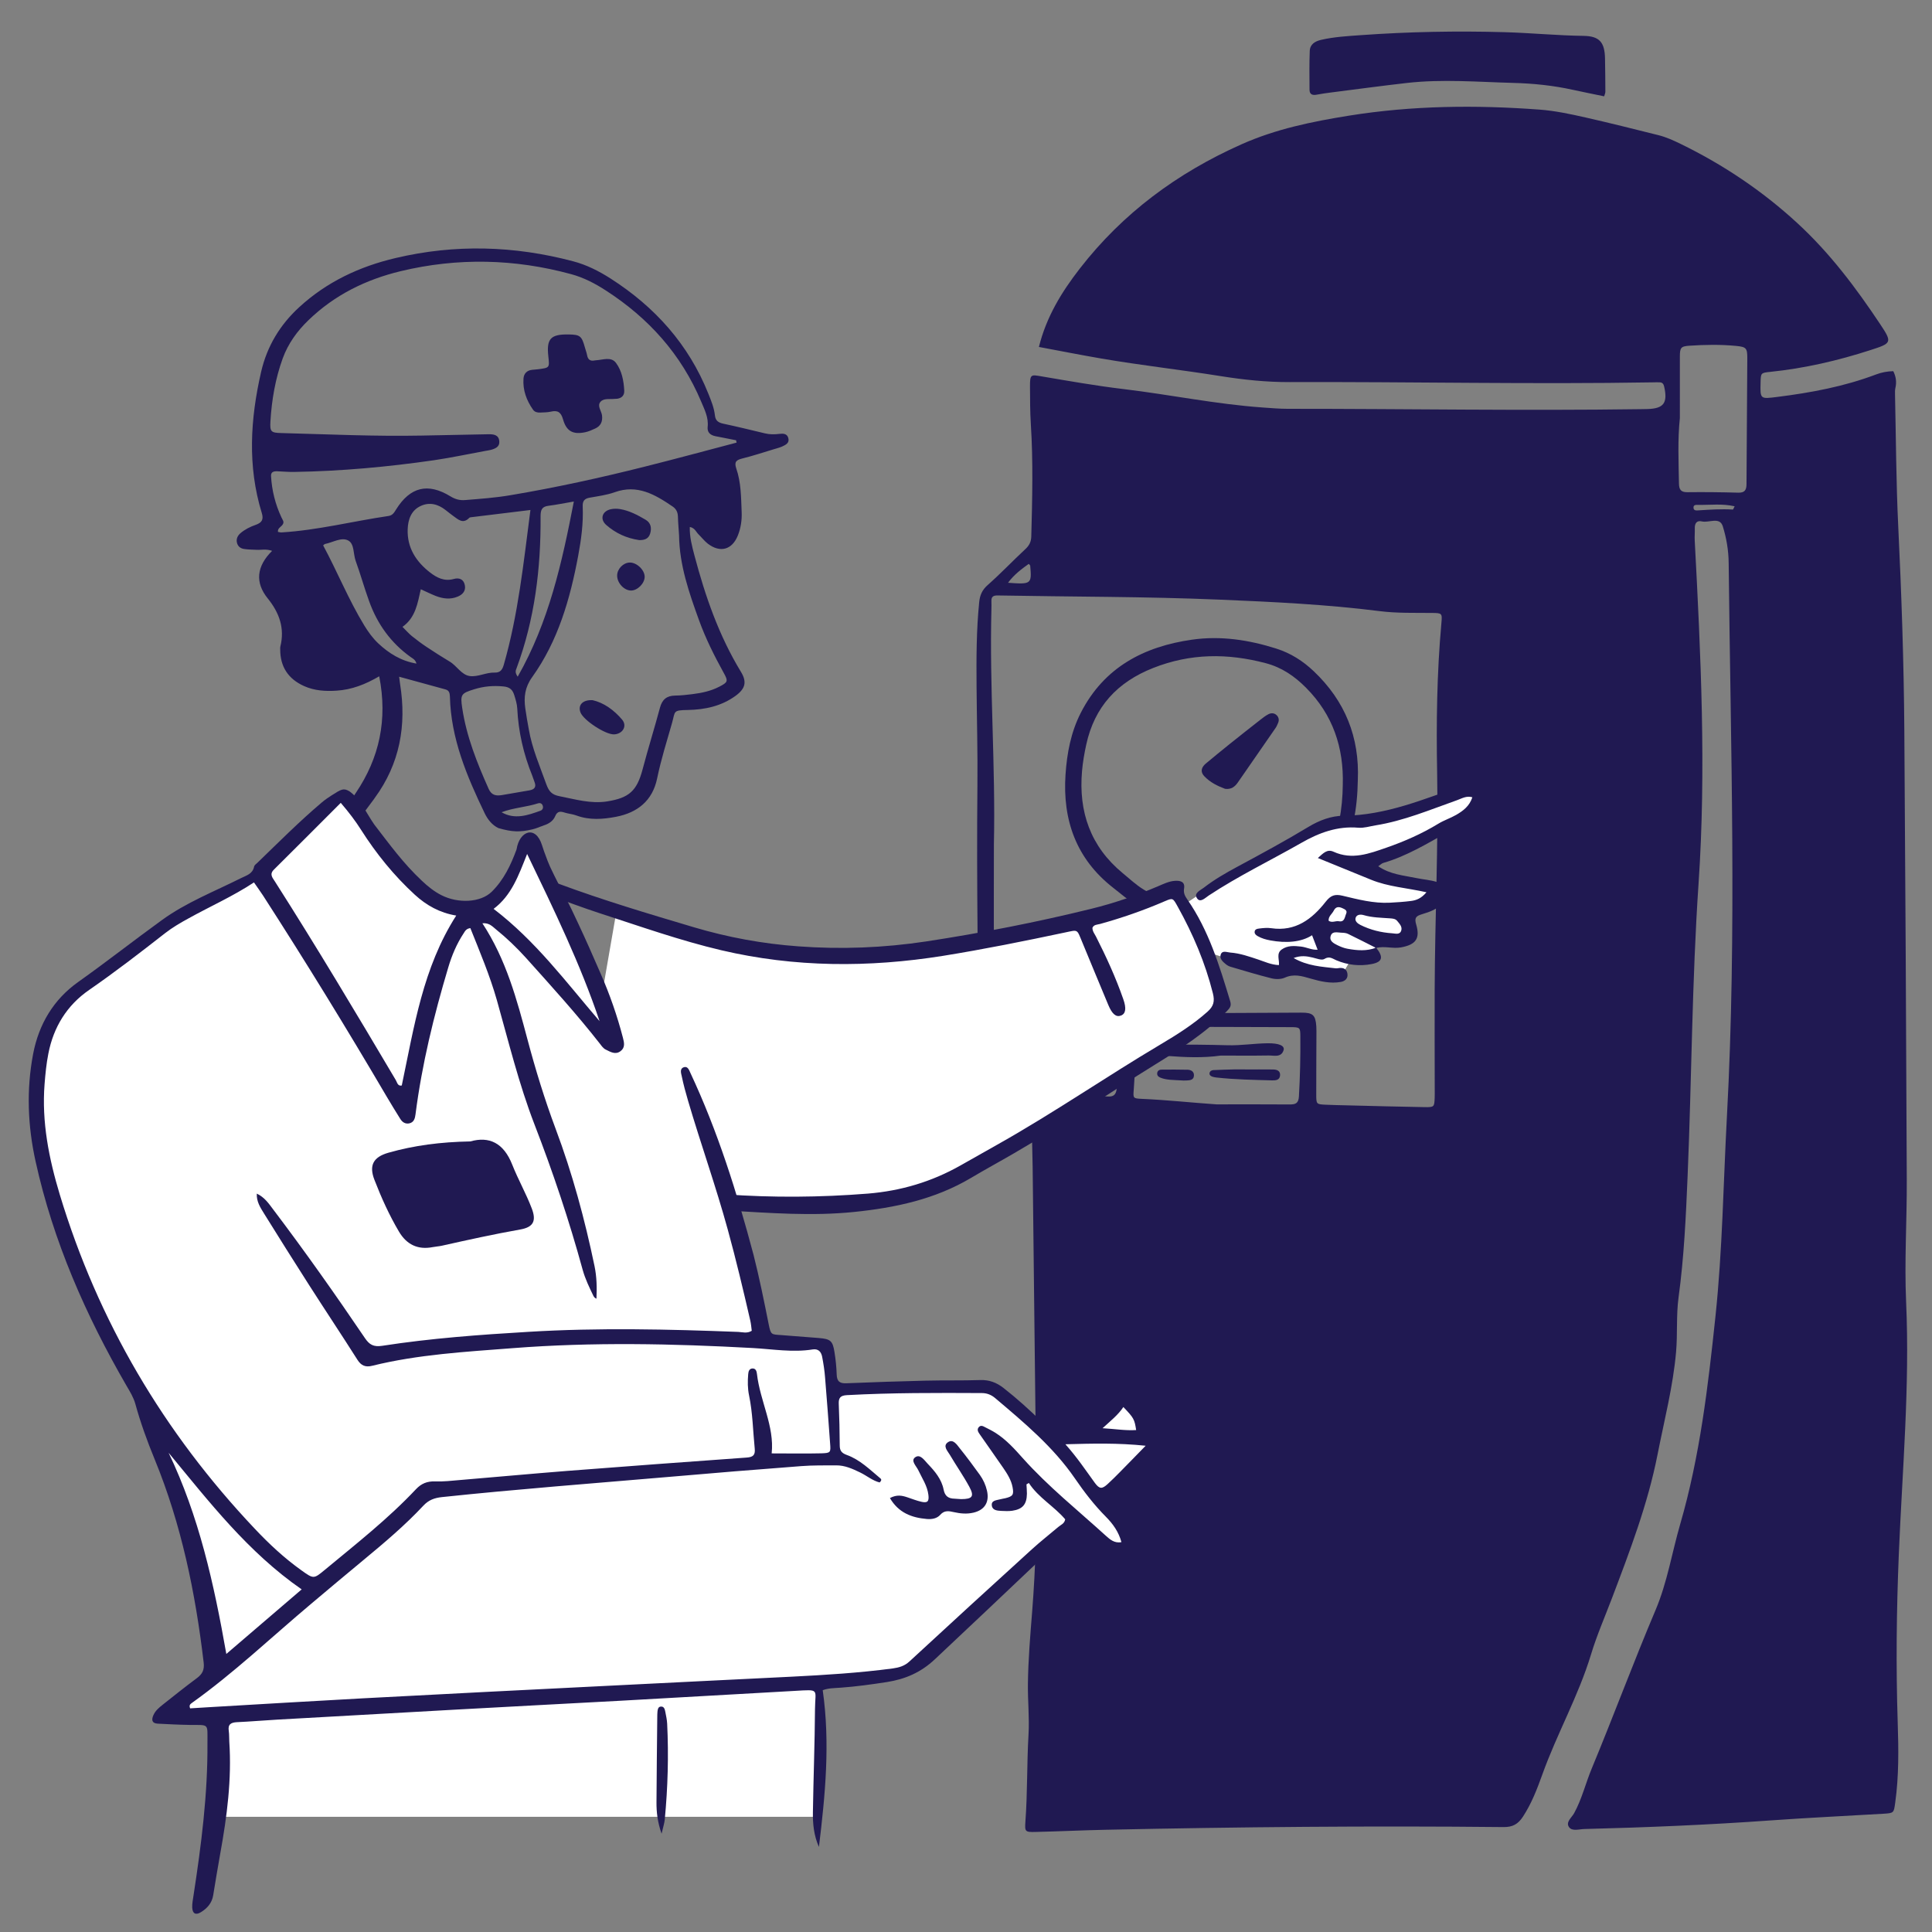 <svg xmlns="http://www.w3.org/2000/svg" viewBox="0 0 260 260" width="260" height="260" preserveAspectRatio="xMidYMid meet" style="width: 100%; height: 100%; transform: translate3d(0px, 0px, 0px); content-visibility: visible;"><rect x="0" y="0" width="260" height="260" fill="#808080" stroke="none"/><defs><clipPath id="__lottie_element_278"><rect width="260" height="260" x="0" y="0"/></clipPath><clipPath id="__lottie_element_280"><path d="M0,0 L17,0 L17,22 L0,22z"/></clipPath></defs><g clip-path="url(#__lottie_element_278)"><g transform="matrix(1,0,0,1,131.141,3.897)" opacity="1" style="display: block;"><g opacity="1" transform="matrix(1,0,0,1,63.067,126.444)"><path fill="rgb(32,25,82)" fill-opacity="1" d=" M-54.396,-83.649 C-53.39,-87.714 -51.337,-91.049 -48.893,-94.198 C-43.101,-101.658 -35.787,-107.057 -27.172,-110.903 C-22.5,-112.989 -17.643,-113.977 -12.664,-114.777 C-4.143,-116.145 4.4,-116.228 12.976,-115.591 C15.076,-115.435 17.129,-114.991 19.172,-114.53 C22.445,-113.791 25.698,-112.968 28.954,-112.157 C30.004,-111.896 30.989,-111.45 31.961,-110.976 C37.71,-108.174 42.946,-104.664 47.673,-100.314 C52.044,-96.293 55.553,-91.619 58.81,-86.728 C60.48,-84.221 60.375,-84.155 57.504,-83.226 C53.102,-81.802 48.618,-80.767 44.008,-80.295 C42.753,-80.166 42.755,-80.138 42.723,-78.882 C42.664,-76.604 42.661,-76.635 44.987,-76.927 C49.519,-77.496 53.987,-78.327 58.277,-79.953 C59.004,-80.228 59.76,-80.37 60.58,-80.391 C60.944,-79.666 61.051,-78.93 60.868,-78.139 C60.802,-77.852 60.81,-77.543 60.816,-77.245 C60.947,-71.37 60.961,-65.49 61.244,-59.622 C61.685,-50.457 62.002,-41.29 62.067,-32.116 C62.21,-11.909 62.315,8.298 62.398,28.506 C62.42,33.962 62.066,39.429 62.309,44.872 C62.817,56.223 61.796,67.51 61.326,78.822 C61.013,86.371 60.933,93.925 61.178,101.481 C61.295,105.077 61.342,108.674 60.841,112.254 C60.647,113.639 60.682,113.659 59.22,113.746 C54.194,114.046 49.162,114.277 44.139,114.638 C35.765,115.24 27.38,115.586 18.988,115.801 C18.292,115.819 17.371,116.136 16.951,115.554 C16.458,114.87 17.305,114.265 17.632,113.668 C18.678,111.763 19.174,109.647 20.001,107.657 C22.942,100.576 25.603,93.382 28.595,86.32 C30.166,82.613 30.793,78.608 31.911,74.756 C34.563,65.617 35.658,56.211 36.653,46.797 C37.598,37.85 37.711,28.849 38.195,19.872 C39.535,-4.945 38.69,-29.762 38.429,-54.581 C38.411,-56.288 38.126,-57.951 37.635,-59.52 C37.222,-60.841 35.772,-59.944 34.813,-60.173 C34.13,-60.336 33.848,-59.903 33.87,-59.232 C33.888,-58.694 33.831,-58.152 33.86,-57.615 C34.678,-42.224 35.422,-26.821 34.376,-11.421 C33.485,1.689 33.456,14.821 32.903,27.937 C32.674,33.387 32.424,38.832 31.686,44.25 C31.356,46.673 31.566,49.165 31.35,51.609 C30.939,56.273 29.758,60.812 28.859,65.393 C27.551,72.061 25.126,78.396 22.728,84.725 C21.772,87.245 20.687,89.721 19.906,92.301 C18.215,97.886 15.318,102.975 13.358,108.445 C12.648,110.424 11.905,112.36 10.744,114.136 C10.089,115.137 9.376,115.551 8.124,115.538 C-9.745,115.354 -27.613,115.522 -45.479,115.903 C-48.596,115.97 -51.711,116.12 -54.828,116.194 C-56.24,116.228 -56.315,116.175 -56.214,114.803 C-55.924,110.913 -56.025,107.009 -55.796,103.12 C-55.661,100.838 -55.903,98.576 -55.877,96.302 C-55.839,92.999 -55.556,89.718 -55.297,86.43 C-54.834,80.575 -54.686,74.707 -54.758,68.832 C-54.929,54.803 -55.073,40.772 -55.239,26.742 C-55.264,24.584 -55.337,22.426 -55.408,20.269 C-55.452,18.944 -55.469,18.941 -56.835,18.827 C-57.97,18.733 -59.116,18.713 -60.239,18.545 C-61.798,18.312 -62.143,17.904 -62.334,16.332 C-62.399,15.798 -62.42,15.256 -62.426,14.717 C-62.577,1.587 -62.801,-11.543 -62.671,-24.676 C-62.627,-29.112 -62.752,-33.549 -62.787,-37.986 C-62.817,-41.764 -62.812,-45.54 -62.432,-49.307 C-62.338,-50.247 -62.038,-50.95 -61.287,-51.612 C-59.534,-53.155 -57.925,-54.86 -56.212,-56.451 C-55.685,-56.94 -55.441,-57.437 -55.422,-58.156 C-55.287,-63.192 -55.163,-68.225 -55.482,-73.26 C-55.588,-74.934 -55.586,-76.615 -55.596,-78.293 C-55.607,-80.013 -55.464,-79.933 -54.024,-79.688 C-50.362,-79.067 -46.698,-78.421 -43.011,-77.981 C-36.763,-77.235 -30.588,-75.947 -24.301,-75.504 C-23.165,-75.424 -22.027,-75.323 -20.89,-75.324 C-5.06,-75.328 10.77,-75.053 26.6,-75.278 C26.899,-75.283 27.199,-75.287 27.499,-75.295 C29.692,-75.355 30.251,-76.117 29.746,-78.322 C29.67,-78.657 29.52,-78.866 29.178,-78.888 C28.88,-78.906 28.58,-78.891 28.281,-78.886 C11.971,-78.61 -4.338,-78.976 -20.648,-78.92 C-23.774,-78.91 -26.89,-79.236 -29.958,-79.728 C-35.285,-80.582 -40.648,-81.174 -45.964,-82.086 C-48.733,-82.561 -51.49,-83.108 -54.396,-83.649z M-60.454,-16.703 C-60.454,-11.966 -60.482,-7.228 -60.446,-2.492 C-60.401,3.564 -60.292,9.619 -60.241,15.675 C-60.234,16.463 -60.106,16.89 -59.173,16.888 C-54.496,16.877 -49.818,16.892 -45.149,17.22 C-44.286,17.281 -44.006,16.919 -43.916,16.111 C-43.663,13.842 -43.57,11.569 -43.587,9.288 C-43.61,6.108 -43.607,6.079 -40.489,6.054 C-33.354,5.998 -26.219,5.973 -19.084,5.936 C-17.534,5.928 -17.169,6.255 -17.066,7.776 C-17.038,8.194 -17.048,8.615 -17.049,9.035 C-17.057,11.673 -17.076,14.311 -17.073,16.95 C-17.072,18.257 -17.055,18.268 -15.809,18.327 C-14.851,18.372 -13.891,18.389 -12.932,18.412 C-9.456,18.496 -5.979,18.595 -2.502,18.651 C-1.193,18.673 -1.187,18.628 -1.135,17.383 C-1.117,16.964 -1.129,16.544 -1.129,16.124 C-1.132,11.688 -1.153,7.252 -1.136,2.816 C-1.099,-6.898 -0.625,-16.608 -0.804,-26.321 C-0.928,-33.044 -0.839,-39.749 -0.234,-46.445 C-0.109,-47.829 -0.134,-47.84 -1.536,-47.855 C-3.873,-47.879 -6.214,-47.803 -8.542,-48.098 C-15.687,-49.002 -22.883,-49.341 -30.062,-49.644 C-40.001,-50.063 -49.959,-50.023 -59.908,-50.206 C-60.532,-50.218 -60.809,-50.063 -60.788,-49.437 C-60.775,-49.078 -60.778,-48.717 -60.787,-48.358 C-61.062,-37.803 -60.217,-27.258 -60.454,-16.703z M31.86,-74.082 C31.556,-71.146 31.69,-68.212 31.739,-65.276 C31.753,-64.458 31.996,-64.092 32.881,-64.102 C35.157,-64.129 37.435,-64.103 39.711,-64.04 C40.6,-64.016 40.826,-64.395 40.829,-65.213 C40.849,-70.845 40.917,-76.476 40.936,-82.107 C40.94,-83.485 40.808,-83.657 39.422,-83.791 C37.333,-83.991 35.229,-83.956 33.137,-83.816 C31.981,-83.739 31.863,-83.531 31.861,-82.342 C31.856,-79.589 31.86,-76.835 31.86,-74.082z M-30.504,18.28 C-27.216,18.28 -23.927,18.265 -20.638,18.291 C-19.856,18.297 -19.459,18.133 -19.406,17.224 C-19.248,14.534 -19.19,11.845 -19.212,9.153 C-19.222,7.922 -19.256,7.892 -20.57,7.887 C-27.03,7.863 -33.49,7.849 -39.95,7.847 C-41.461,7.847 -41.473,7.874 -41.458,9.487 C-41.436,11.76 -41.445,14.032 -41.633,16.3 C-41.728,17.444 -41.731,17.487 -40.539,17.539 C-37.193,17.684 -33.858,18.05 -30.504,18.28z M-55.765,-54.458 C-56.76,-53.739 -57.745,-53.012 -58.55,-51.915 C-55.411,-51.684 -55.344,-51.74 -55.568,-54.227 C-55.572,-54.27 -55.634,-54.307 -55.765,-54.458z M39.231,-62.207 C37.575,-62.587 35.948,-62.372 34.34,-62.394 C34.076,-62.397 33.67,-62.448 33.695,-62.008 C33.717,-61.599 34.092,-61.642 34.372,-61.66 C35.91,-61.759 37.448,-61.86 38.991,-61.768 C39.037,-61.766 39.094,-61.95 39.231,-62.207z"/></g><g opacity="1" transform="matrix(1,0,0,1,64.977,4.657)"><path fill="rgb(32,25,82)" fill-opacity="1" d=" M19.763,4.408 C18.352,4.116 16.951,3.84 15.556,3.533 C12.916,2.952 10.247,2.674 7.544,2.604 C2.758,2.479 -2.029,2.067 -6.811,2.613 C-10.199,3.001 -13.58,3.456 -16.963,3.887 C-17.616,3.971 -18.269,4.062 -18.915,4.186 C-19.493,4.297 -19.885,4.158 -19.889,3.514 C-19.899,1.779 -19.926,0.041 -19.858,-1.692 C-19.823,-2.591 -19.161,-2.999 -18.32,-3.193 C-16.56,-3.598 -14.763,-3.696 -12.977,-3.824 C-6.522,-4.286 -0.055,-4.408 6.412,-4.222 C9.939,-4.12 13.457,-3.774 16.992,-3.726 C19.141,-3.697 19.835,-2.85 19.878,-0.693 C19.908,0.803 19.919,2.301 19.925,3.798 C19.926,3.967 19.838,4.136 19.763,4.408z"/></g><g opacity="1" transform="matrix(1,0,0,1,31.842,101.602)"><path fill="rgb(32,25,82)" fill-opacity="1" d=" M19.745,-0.488 C19.715,1.42 19.546,3.313 19.132,5.204 C18.119,9.837 14.993,12.841 11.309,15.32 C8.939,16.914 6.456,18.461 3.572,19.019 C-1.31,19.963 -5.835,18.886 -10.027,16.331 C-11.147,15.649 -12.151,14.776 -13.189,13.964 C-18.153,10.084 -20,4.86 -19.59,-1.258 C-19.397,-4.134 -18.869,-6.959 -17.532,-9.577 C-14.405,-15.699 -9.043,-18.491 -2.562,-19.415 C1.279,-19.963 5.083,-19.39 8.79,-18.209 C10.716,-17.595 12.348,-16.559 13.812,-15.17 C18.027,-11.173 19.999,-6.288 19.745,-0.488z M17.723,0.124 C17.867,-4.911 16.389,-9.311 12.785,-12.938 C11.232,-14.502 9.525,-15.679 7.354,-16.252 C2.223,-17.607 -2.773,-17.59 -7.795,-15.606 C-12.649,-13.689 -15.695,-10.368 -16.803,-5.284 C-17.058,-4.116 -17.263,-2.928 -17.368,-1.739 C-17.85,3.751 -16.232,8.427 -11.895,12.004 C-10.971,12.765 -10.084,13.602 -9.068,14.219 C-3.854,17.389 1.539,18.57 7.249,15.469 C8.038,15.04 8.899,14.727 9.645,14.237 C13.149,11.938 16.393,9.421 17.255,4.935 C17.562,3.338 17.706,1.735 17.723,0.124z"/></g><g opacity="1" transform="matrix(1,0,0,1,33.006,137.442)"><path fill="rgb(32,25,82)" fill-opacity="1" d=" M0.127,0.717 C-2.271,1.055 -4.664,0.944 -7.055,0.765 C-7.736,0.714 -8.788,0.79 -8.773,-0.079 C-8.756,-1.055 -7.682,-0.751 -7.04,-0.755 C-4.345,-0.769 -1.649,-0.753 1.045,-0.675 C2.85,-0.622 4.629,-0.918 6.426,-0.941 C7.964,-0.961 8.789,-0.616 8.588,0.003 C8.26,1.012 7.316,0.693 6.592,0.705 C4.438,0.741 2.282,0.717 0.127,0.717z"/></g><g opacity="1" transform="matrix(1,0,0,1,36.384,140.758)"><path fill="rgb(32,25,82)" fill-opacity="1" d=" M0.042,-0.733 C1.292,-0.733 2.542,-0.743 3.792,-0.728 C4.307,-0.723 4.789,-0.563 4.742,0.066 C4.694,0.691 4.182,0.751 3.679,0.737 C1.18,0.669 -1.321,0.628 -3.809,0.353 C-3.986,0.333 -4.164,0.304 -4.333,0.251 C-4.566,0.179 -4.789,0.031 -4.754,-0.229 C-4.721,-0.479 -4.491,-0.635 -4.24,-0.646 C-3.289,-0.69 -2.338,-0.717 -1.386,-0.74 C-0.91,-0.751 -0.434,-0.742 0.042,-0.742 C0.042,-0.742 0.042,-0.733 0.042,-0.733z"/></g><g opacity="1" transform="matrix(1,0,0,1,27.031,140.776)"><path fill="rgb(32,25,82)" fill-opacity="1" d=" M1.024,0.735 C-0.27,0.652 -1.171,0.695 -2.016,0.35 C-2.316,0.227 -2.509,0.013 -2.429,-0.33 C-2.369,-0.588 -2.149,-0.723 -1.902,-0.726 C-0.717,-0.736 0.469,-0.746 1.653,-0.713 C2.087,-0.701 2.501,-0.499 2.504,0.014 C2.509,0.666 1.995,0.713 1.505,0.733 C1.209,0.745 0.912,0.735 1.024,0.735z"/></g></g><g transform="matrix(0.994,0.113,-0.113,0.994,162.288,94.649)" opacity="1" style="display: block;"><g opacity="1" transform="matrix(1,0,0,1,5.156,5.703)"><path fill="rgb(32,25,82)" fill-opacity="1" d=" M-1.298,5.435 C-2.329,5.181 -3.399,4.801 -4.278,4.057 C-4.906,3.525 -4.783,2.899 -4.25,2.344 C-3.3,1.355 -2.348,0.368 -1.382,-0.605 C-0.122,-1.874 1.15,-3.132 2.425,-4.387 C2.72,-4.678 3.026,-4.971 3.369,-5.199 C3.744,-5.448 4.186,-5.453 4.532,-5.146 C4.81,-4.9 4.906,-4.541 4.784,-4.163 C4.711,-3.936 4.652,-3.699 4.541,-3.491 C3.138,-0.863 1.731,1.763 0.316,4.385 C-0.01,4.989 -0.453,5.452 -1.298,5.435z"/></g></g><g transform="matrix(0.998,-0.061,0.061,0.998,29.201,34.547)" opacity="1" style="display: block;"><g opacity="1" transform="matrix(1,0,0,1,37.835,40.035)"><path fill="rgb(32,25,82)" fill-opacity="1" d=" M37.425,-11.005 C37.295,-11.605 36.745,-11.645 36.275,-11.615 C35.605,-11.575 34.965,-11.605 34.325,-11.805 C32.485,-12.365 30.655,-12.935 28.815,-13.445 C28.145,-13.635 27.785,-13.915 27.755,-14.645 C27.705,-15.675 27.365,-16.645 27.045,-17.615 C24.795,-24.405 20.575,-29.705 14.845,-33.885 C13.335,-34.985 11.725,-35.925 9.945,-36.505 C2.185,-39.075 -5.745,-39.785 -13.825,-38.395 C-18.745,-37.555 -23.275,-35.765 -27.195,-32.585 C-29.925,-30.375 -31.835,-27.615 -32.845,-24.225 C-34.685,-17.985 -35.475,-11.685 -33.925,-5.255 C-33.695,-4.335 -33.995,-3.935 -34.835,-3.695 C-35.585,-3.485 -36.315,-3.175 -36.945,-2.705 C-37.345,-2.395 -37.585,-1.995 -37.505,-1.465 C-37.415,-0.915 -37.035,-0.625 -36.535,-0.535 C-36.005,-0.425 -35.465,-0.395 -34.935,-0.335 C-34.325,-0.255 -33.665,-0.415 -32.845,-0.065 C-35.075,1.885 -35.415,4.055 -33.825,6.285 C-32.375,8.325 -31.765,10.435 -32.525,12.865 C-32.565,12.975 -32.555,13.105 -32.565,13.225 C-32.715,15.565 -31.735,17.275 -29.655,18.365 C-28.295,19.075 -26.825,19.255 -25.305,19.245 C-23.285,19.235 -21.415,18.645 -19.485,17.665 C-18.695,23.565 -20.135,28.645 -23.575,33.125 C-23.635,33.215 -23.725,33.335 -23.835,33.475 C-24.325,34.105 -25.215,35.145 -25.135,35.425 C-25.025,35.845 -24.525,36.765 -23.565,36.715 C-23.305,36.705 -22.045,35.105 -21.355,34.305 C-21.325,34.275 -21.305,34.255 -21.285,34.225 C-21.225,34.145 -21.155,34.065 -21.095,33.985 C-17.435,29.585 -16.195,24.495 -16.745,18.885 C-16.765,18.655 -16.775,18.425 -16.815,17.885 C-14.625,18.625 -12.655,19.295 -10.685,19.975 C-10.205,20.135 -10.145,20.505 -10.155,20.965 C-10.365,26.615 -8.535,31.805 -6.445,36.925 C-6.075,37.825 -5.525,38.585 -4.725,39.035 C-2.935,39.675 -1.885,39.785 -0.155,39.485 C0.355,39.405 0.785,39.215 1.195,39.115 C1.225,39.095 1.255,39.095 1.285,39.085 C1.335,39.065 1.385,39.045 1.445,39.035 C2.095,38.875 2.705,38.515 3.005,37.905 C3.335,37.215 3.765,37.285 4.325,37.505 C4.825,37.695 5.375,37.765 5.865,37.985 C7.585,38.745 9.395,38.715 11.175,38.485 C14.095,38.105 16.215,36.625 17.015,33.655 C17.695,31.155 18.615,28.755 19.475,26.325 C20.015,24.785 19.655,24.635 21.695,24.725 C24.005,24.825 26.245,24.485 28.245,23.205 C29.605,22.325 29.895,21.445 29.135,20.015 C26.475,14.975 24.965,9.555 23.855,4.015 C23.605,2.765 23.345,1.495 23.465,0.155 C24.145,0.325 24.255,0.865 24.565,1.205 C24.965,1.645 25.305,2.155 25.745,2.545 C27.325,3.915 28.955,3.575 29.845,1.705 C30.315,0.715 30.535,-0.345 30.555,-1.435 C30.595,-3.415 30.725,-5.405 30.185,-7.335 C29.935,-8.255 30.295,-8.465 31.085,-8.615 C32.505,-8.875 33.895,-9.245 35.295,-9.575 C35.695,-9.675 36.115,-9.745 36.505,-9.885 C37.005,-10.085 37.585,-10.285 37.425,-11.005z M-19.355,13.225 C-20.055,12.475 -20.595,11.615 -21.075,10.715 C-22.975,7.125 -24.255,3.265 -25.945,-0.385 C-25.775,-0.505 -25.725,-0.555 -25.685,-0.555 C-24.625,-0.695 -23.435,-1.365 -22.555,-0.845 C-21.715,-0.355 -21.985,0.995 -21.705,1.955 C-21.165,3.785 -20.765,5.665 -20.225,7.495 C-19.315,10.625 -17.645,13.275 -15.105,15.335 C-14.835,15.555 -14.495,15.715 -14.375,16.265 C-16.435,15.785 -17.995,14.665 -19.355,13.225z M-9.915,16.255 C-10.905,15.575 -11.875,14.875 -12.835,14.145 C-13.505,13.645 -14.145,13.095 -14.765,12.535 C-15.155,12.175 -15.485,11.745 -15.955,11.215 C-14.125,10.085 -13.735,8.195 -13.185,6.315 C-12.515,6.665 -11.895,7.025 -11.255,7.325 C-10.305,7.765 -9.305,7.965 -8.285,7.605 C-7.605,7.375 -7.125,6.895 -7.235,6.125 C-7.345,5.315 -7.935,5.035 -8.685,5.205 C-9.955,5.475 -10.925,4.905 -11.795,4.145 C-13.595,2.565 -14.695,0.625 -14.455,-1.855 C-14.325,-3.175 -13.825,-4.365 -12.515,-4.875 C-11.305,-5.355 -10.165,-4.985 -9.195,-4.115 C-8.875,-3.835 -8.575,-3.555 -8.245,-3.285 C-7.605,-2.775 -6.995,-2.045 -6.085,-2.885 C-6.015,-2.945 -5.865,-2.955 -5.745,-2.955 C-3.185,-3.115 -0.615,-3.275 2.195,-3.435 C0.835,3.615 -0.305,10.525 -2.665,17.165 C-2.895,17.805 -3.205,18.185 -3.945,18.115 C-5.085,18.005 -6.245,18.595 -7.325,18.375 C-8.435,18.145 -8.975,16.885 -9.915,16.255z M3.505,-2.485 C3.555,-3.395 3.775,-3.805 4.695,-3.855 C5.755,-3.925 6.815,-4.075 8.095,-4.215 C6.005,3.905 3.755,11.755 -0.885,18.855 C-1.255,18.255 -1.095,17.985 -0.975,17.725 C1.875,11.285 3.125,4.495 3.505,-2.485z M-5.705,33.695 C-7.055,30.105 -8.255,26.475 -8.595,22.615 C-8.755,20.775 -8.635,20.625 -6.815,20.185 C-5.515,19.865 -4.245,19.835 -2.905,20.045 C-2.015,20.175 -1.665,20.585 -1.485,21.355 C-1.345,21.935 -1.205,22.505 -1.205,23.115 C-1.245,26.265 -0.735,29.315 0.265,32.295 C0.365,32.575 0.415,32.875 0.515,33.155 C0.745,33.875 0.395,34.155 -0.265,34.225 C-1.505,34.355 -2.755,34.495 -4.005,34.635 C-4.795,34.705 -5.375,34.565 -5.705,33.695z M1.085,37.045 C-0.685,37.565 -2.455,38.065 -4.165,36.935 C-2.495,36.415 -0.805,36.455 0.815,36.035 C1.055,35.975 1.295,36.055 1.395,36.315 C1.525,36.645 1.385,36.955 1.085,37.045z M23.955,12.815 C24.685,15.285 25.695,17.655 26.805,19.995 C27.385,21.195 27.315,21.325 26.115,21.855 C24.945,22.375 23.705,22.555 22.445,22.635 C21.665,22.685 20.885,22.725 20.105,22.685 C18.975,22.635 18.335,23.105 17.975,24.185 C17.065,26.905 16.035,29.595 15.135,32.325 C14.185,35.195 13.075,36.055 10.105,36.345 C7.875,36.555 5.875,35.805 3.785,35.265 C2.755,35.005 2.375,34.565 2.065,33.505 C1.345,31.025 0.455,28.605 0.175,26.025 C0.065,25.075 -0.055,24.125 -0.125,23.165 C-0.245,21.655 -0.005,20.335 1.045,19.045 C4.835,14.385 6.795,8.845 8.235,3.105 C8.775,0.955 9.205,-1.225 9.245,-3.455 C9.255,-4.225 9.545,-4.525 10.275,-4.605 C11.405,-4.735 12.565,-4.815 13.645,-5.125 C16.765,-6.045 19.065,-4.485 21.325,-2.735 C21.785,-2.385 21.975,-1.925 21.955,-1.325 C21.925,-0.495 21.955,0.345 21.955,1.185 C21.755,5.205 22.835,9.015 23.955,12.815z M17.935,-8.325 C11.865,-7.185 5.775,-6.235 -0.375,-5.585 C-2.405,-5.365 -4.445,-5.345 -6.475,-5.305 C-7.235,-5.285 -7.825,-5.495 -8.455,-5.935 C-11.365,-7.965 -13.775,-7.515 -15.845,-4.615 C-16.135,-4.205 -16.365,-3.845 -16.925,-3.795 C-21.765,-3.385 -26.545,-2.465 -31.425,-2.465 C-31.585,-2.465 -31.745,-2.535 -31.905,-2.565 C-31.925,-3.035 -31.535,-3.175 -31.305,-3.405 C-30.905,-3.825 -31.135,-4.015 -31.325,-4.505 C-32.025,-6.285 -32.385,-8.175 -32.375,-10.115 C-32.375,-10.695 -31.965,-10.755 -31.505,-10.715 C-30.725,-10.635 -29.955,-10.515 -29.175,-10.485 C-22.875,-10.205 -16.585,-10.395 -10.315,-10.915 C-7.985,-11.115 -5.665,-11.465 -3.355,-11.745 C-3.115,-11.775 -2.875,-11.785 -2.635,-11.835 C-2.025,-11.965 -1.405,-12.165 -1.425,-12.915 C-1.435,-13.795 -2.125,-13.925 -2.825,-13.955 C-5.815,-14.085 -8.815,-14.195 -11.805,-14.325 C-18.095,-14.585 -24.355,-15.265 -30.625,-15.815 C-32.045,-15.935 -32.175,-16.095 -32.005,-17.495 C-31.655,-20.365 -30.995,-23.165 -29.845,-25.825 C-28.995,-27.775 -27.675,-29.395 -26.045,-30.775 C-22.345,-33.935 -18.015,-35.745 -13.275,-36.585 C-5.505,-37.955 2.135,-37.315 9.595,-34.785 C11.255,-34.225 12.755,-33.325 14.155,-32.285 C19.655,-28.235 23.735,-23.105 26.015,-16.615 C26.405,-15.495 26.905,-14.385 26.685,-13.135 C26.565,-12.415 26.975,-12.015 27.635,-11.835 C28.555,-11.595 29.475,-11.355 30.395,-11.115 C30.405,-11.005 30.425,-10.905 30.445,-10.795 C26.275,-9.965 22.115,-9.105 17.935,-8.325z"/></g><g opacity="1" transform="matrix(1,0,0,1,46.798,19.993)"><path fill="rgb(32,25,82)" fill-opacity="1" d=" M-3.102,-3.883 C-3.221,-6.266 -2.611,-6.848 -0.191,-6.662 C1.343,-6.544 1.554,-6.35 1.887,-4.766 C1.96,-4.415 2.074,-4.069 2.117,-3.714 C2.188,-3.119 2.497,-2.873 3.083,-2.956 C3.142,-2.964 3.203,-2.968 3.263,-2.968 C4.192,-2.955 5.327,-3.375 5.933,-2.451 C6.658,-1.344 6.826,0.012 6.815,1.343 C6.81,1.968 6.432,2.324 5.797,2.375 C5.678,2.384 5.557,2.367 5.438,2.372 C4.787,2.398 4.007,2.172 3.536,2.643 C3.008,3.168 3.593,3.874 3.627,4.505 C3.67,5.335 3.36,5.903 2.595,6.197 C2.151,6.368 1.694,6.544 1.228,6.611 C-0.422,6.848 -1.281,6.342 -1.644,4.703 C-1.861,3.722 -2.272,3.401 -3.221,3.563 C-3.687,3.643 -4.176,3.602 -4.655,3.599 C-5.029,3.596 -5.394,3.484 -5.593,3.16 C-6.397,1.853 -6.826,0.436 -6.622,-1.104 C-6.536,-1.751 -6.113,-2.177 -5.403,-2.209 C-5.104,-2.222 -4.804,-2.22 -4.506,-2.242 C-3.026,-2.347 -3.026,-2.349 -3.102,-3.883z"/></g></g><g transform="matrix(0.998,-0.061,0.061,0.998,29.201,34.547)" opacity="1" style="display: block;"><g opacity="1" transform="matrix(1,0,0,1,52.973,46.37)"><path fill="rgb(32,25,82)" fill-opacity="1" d=" M-0.03,-1.894 C0.909,-1.852 1.906,-0.779 1.855,0.135 C1.807,1.017 0.786,1.933 -0.085,1.877 C-1.027,1.817 -1.906,0.742 -1.832,-0.26 C-1.766,-1.148 -0.901,-1.933 -0.03,-1.894z"/></g></g><g transform="matrix(0.998,-0.061,0.061,0.998,77.441,93.964)" opacity="1" style="display: block;"><g opacity="1" transform="matrix(1,0,0,1,3.509,2.722)"><path fill="rgb(32,25,82)" fill-opacity="1" d=" M-1.225,-2.321 C0.265,-1.89 1.564,-0.822 2.577,0.526 C3.26,1.434 2.549,2.472 1.387,2.451 C0.238,2.431 -2.613,0.309 -2.952,-0.777 C-3.259,-1.764 -2.572,-2.472 -1.225,-2.321z"/></g></g><g transform="matrix(0.998,0.059,-0.059,0.998,80.552,68.046)" opacity="1" style="display: block;"><g opacity="1" transform="matrix(1,0,0,1,3.791,2.278)"><path fill="rgb(32,25,82)" fill-opacity="1" d=" M1.928,2.028 C0.175,1.873 -1.312,1.266 -2.605,0.261 C-3.541,-0.467 -3.275,-1.561 -2.124,-1.89 C-1.733,-2.001 -1.293,-2.028 -0.887,-1.986 C0.379,-1.854 1.522,-1.327 2.639,-0.758 C3.392,-0.375 3.542,0.327 3.359,1.083 C3.169,1.869 2.52,2.007 1.928,2.028z"/></g></g><g transform="matrix(0.848,0.53,-0.53,0.848,113.95,51.111)" opacity="1" style="display: block;"><g opacity="1" transform="matrix(1,0,0,1,0,0)"><path fill="rgb(255,255,255)" fill-opacity="1" d=" M100.754,1.739 C100.754,1.739 98.004,4.989 98.004,4.989 C98.004,4.989 91.629,12.176 91.629,12.176 C91.629,12.176 86.442,16.614 86.442,16.614 C86.442,16.614 85.754,17.739 85.754,17.739 C85.754,17.739 82.004,24.614 82.004,24.614 C82.004,24.614 77.192,33.051 77.192,33.051 C77.192,33.051 75.942,35.801 75.942,35.801 C75.942,35.801 74.004,34.489 74.004,34.489 C74.004,34.489 68.567,41.239 68.567,41.239 C68.567,41.239 61.817,48.239 61.817,48.239 C61.817,48.239 54.379,55.239 54.379,55.239 C54.379,55.239 44.942,63.051 44.942,63.051 C44.942,63.051 34.692,69.239 34.692,69.239 C34.692,69.239 28.817,71.926 28.817,71.926 C28.817,71.926 18.942,75.176 18.942,75.176 C18.942,75.176 11.567,76.926 11.567,76.926 C11.567,76.926 25.317,110.676 25.317,110.676 C25.317,110.676 34.317,107.301 34.317,107.301 C34.317,107.301 41.692,104.239 41.692,104.239 C41.692,104.239 54.067,97.176 54.067,97.176 C54.067,97.176 64.442,89.176 64.442,89.176 C64.442,89.176 69.942,82.114 69.942,82.114 C69.942,82.114 75.192,72.364 75.192,72.364 C75.192,72.364 80.379,61.676 80.379,61.676 C80.379,61.676 83.629,54.801 83.629,54.801 C83.629,54.801 86.567,49.051 86.567,49.051 C86.567,49.051 87.379,45.051 87.379,45.051 C87.379,45.051 85.817,42.614 85.817,42.614 C85.817,42.614 81.942,39.614 81.942,39.614 C81.942,39.614 87.192,38.239 87.192,38.239 C87.192,38.239 90.317,37.489 90.317,37.489 C90.317,37.489 92.317,36.051 92.317,36.051 C92.317,36.051 96.129,34.176 96.129,34.176 C96.129,34.176 98.942,32.114 98.942,32.114 C98.942,32.114 98.879,29.739 98.879,29.739 C98.879,29.739 101.129,28.114 101.129,28.114 C101.129,28.114 100.442,25.864 100.442,25.864 C100.442,25.864 102.879,24.551 102.879,24.551 C102.879,24.551 103.942,22.739 103.942,22.739 C103.942,22.739 102.004,21.176 102.004,21.176 C102.004,21.176 104.254,17.989 104.254,17.989 C104.254,17.989 103.879,16.114 103.879,16.114 C103.879,16.114 101.692,16.426 101.692,16.426 C101.692,16.426 98.067,18.051 98.067,18.051 C98.067,18.051 94.629,18.301 94.629,18.301 C94.629,18.301 93.941,17.551 94.129,17.239 C94.317,16.927 97.192,13.614 97.192,13.614 C97.192,13.614 99.129,10.051 99.129,10.051 C99.129,10.051 101.692,5.364 101.692,5.364 C101.692,5.364 102.442,2.364 102.442,2.364 C102.442,2.364 100.754,1.739 100.754,1.739z"/></g><g opacity="1" transform="matrix(1,0,0,1,44.415,73.074)"><path fill="rgb(32,25,82)" fill-opacity="1" d=" M43.665,-29.51 C39.915,-32.79 36.175,-36.06 31.525,-38.06 C31.025,-38.27 30.605,-38.5 30.365,-39.08 C30.005,-39.96 29.345,-39.72 28.755,-39.29 C28.115,-38.82 27.705,-38.15 27.255,-37.51 C25.435,-34.9 23.445,-32.43 21.225,-30.15 C15.965,-24.73 10.445,-19.58 4.715,-14.65 C0.325,-10.89 -4.415,-7.66 -9.525,-4.97 C-13.775,-2.72 -18.225,-0.96 -22.865,0.32 C-28.985,2.01 -35.105,3.7 -41.325,4.98 C-41.585,5.03 -41.795,5.08 -41.975,5.1 C-42.475,5.22 -43.205,5.23 -43.715,5.5 C-44.135,5.71 -44.165,6.11 -44.115,6.57 C-44.055,7.11 -43.755,7.25 -43.215,7.3 C-42.675,7.35 -42.145,7.14 -41.625,6.99 C-39.265,6.47 -36.875,6 -34.515,5.41 C-28.995,4.03 -23.425,2.8 -18.035,0.97 C-8.425,-2.3 0.025,-7.55 7.645,-14.19 C11.845,-17.86 15.895,-21.69 19.905,-25.56 C21.235,-26.83 20.985,-26.82 22.535,-25.72 C25.025,-23.95 27.505,-22.16 30.005,-20.4 C31.115,-19.61 31.805,-19.52 32.225,-20.08 C32.635,-20.62 32.365,-21.29 31.305,-22.13 C28.915,-24.05 26.365,-25.73 23.745,-27.31 C23.395,-27.52 22.975,-27.65 22.715,-28.05 C22.625,-28.53 23.045,-28.76 23.305,-29.04 C25.375,-31.3 27.295,-33.68 29.035,-36.2 C29.765,-37.26 29.765,-37.2 30.965,-36.54 C34.665,-34.5 38.075,-32.11 41.125,-29.18 C41.935,-28.4 42.135,-27.75 41.825,-26.69 C41.095,-24.2 39.975,-21.88 38.795,-19.6 C34.895,-12.04 31.515,-4.22 27.435,3.26 C26.485,4.99 25.545,6.73 24.605,8.47 C22.485,12.38 19.625,15.62 16.055,18.28 C5.675,25.98 -5.575,32.01 -17.825,36.15 C-18.735,36.46 -19.655,36.73 -20.575,36.99 C-20.765,37.04 -20.925,37.09 -21.065,37.12 C-21.765,37.4 -23.015,37.39 -23.385,37.8 C-23.765,38.23 -23.645,38.53 -23.485,39.08 C-23.445,39.23 -23.365,39.42 -23.265,39.52 C-23.165,39.62 -22.985,39.81 -22.845,39.84 C-22.185,39.96 -21.505,39.64 -20.815,39.36 C-20.795,39.35 -20.785,39.34 -20.765,39.33 C-20.685,39.3 -20.615,39.27 -20.535,39.24 C-20.305,39.16 -20.075,39.08 -19.845,39.03 C-19.845,39.03 -19.825,39.03 -19.825,39.03 C-12.505,36.84 -5.485,33.93 1.205,30.25 C6.195,27.51 11.245,24.89 15.775,21.37 C20.175,17.95 24.105,14.16 26.695,9.14 C27.705,7.17 28.805,5.24 29.835,3.28 C33.345,-3.34 36.305,-10.23 39.625,-16.94 C41.405,-20.54 43.125,-24.16 43.995,-28.12 C44.125,-28.73 44.165,-29.07 43.665,-29.51z"/></g><g opacity="1" transform="matrix(1,0,0,1,90.767,19.967)"><path fill="rgb(32,25,82)" fill-opacity="1" d=" M10.151,7.079 C11.682,7.614 11.904,8.252 10.809,9.269 C9.603,10.391 8.153,11.093 6.51,11.357 C5.958,11.446 5.401,11.336 5.047,12.065 C4.868,12.432 4.134,12.56 3.628,12.729 C2.834,12.993 2.101,13.317 1.471,14.148 C3.625,14.07 5.297,13.131 7.009,12.321 C7.168,12.246 7.293,12.102 7.439,11.997 C7.886,11.672 8.327,11.64 8.715,12.079 C9.177,12.601 8.981,13.127 8.56,13.511 C7.514,14.462 6.179,14.911 4.865,15.284 C3.692,15.617 2.61,15.907 1.87,17.013 C1.561,17.475 0.966,17.854 0.423,18.032 C-1.394,18.628 -3.246,19.12 -5.088,19.638 C-5.314,19.702 -5.568,19.717 -5.801,19.69 C-6.341,19.628 -6.971,19.517 -7.096,18.934 C-7.227,18.324 -6.537,18.248 -6.148,18.042 C-4.974,17.421 -3.682,17.141 -2.403,16.831 C-1.536,16.621 -0.633,16.526 0.3,16.004 C0.005,15.355 -0.851,14.895 -0.501,14.036 C-0.13,13.123 0.679,12.709 1.488,12.318 C2.181,11.983 3,11.948 3.621,11.486 C3.071,11.073 2.531,10.667 1.953,10.232 C1.201,11.83 -0.457,13.014 -2.439,13.796 C-2.999,14.017 -3.572,14.188 -4.178,14.209 C-4.418,14.217 -4.677,14.197 -4.82,13.98 C-5.044,13.636 -4.753,13.393 -4.549,13.228 C-4.135,12.891 -3.695,12.552 -3.211,12.34 C-0.182,11.016 0.806,8.386 1.121,5.418 C1.235,4.344 1.613,3.883 2.61,3.548 C4.646,2.864 6.721,2.222 8.513,0.967 C9.297,0.419 10.074,-0.143 10.813,-0.749 C11.356,-1.196 11.787,-1.749 11.943,-2.833 C9.393,-1.937 7.174,-0.725 4.706,-0.308 C2.239,0.11 -0.226,0.544 -2.896,1.006 C-2.614,0.066 -2.497,-0.709 -1.542,-0.833 C1.16,-1.184 2.67,-3.176 4.196,-5.072 C5.804,-7.071 7.251,-9.194 8.408,-11.504 C8.807,-12.302 9.398,-13.001 9.818,-13.79 C10.322,-14.74 10.708,-15.742 10.406,-16.946 C9.604,-16.73 9.276,-16.036 8.858,-15.51 C6.473,-12.517 4.267,-9.371 1.357,-6.833 C0.772,-6.322 0.243,-5.687 -0.43,-5.343 C-2.951,-4.056 -4.562,-1.961 -5.857,0.452 C-8.118,4.664 -10.683,8.712 -12.672,13.072 C-12.903,13.579 -13.089,14.504 -13.764,14.239 C-14.61,13.907 -13.999,13.091 -13.798,12.542 C-13.18,10.858 -12.337,9.281 -11.446,7.72 C-9.64,4.555 -7.837,1.382 -6.193,-1.868 C-5.406,-3.425 -4.359,-4.772 -2.984,-5.648 C1.838,-8.722 5.027,-13.3 8.498,-17.634 C8.871,-18.1 9.177,-18.65 9.632,-19.015 C10.137,-19.419 10.763,-19.717 11.458,-19.324 C12.178,-18.916 12.443,-18.285 12.291,-17.505 C11.876,-15.382 11.235,-13.323 10.191,-11.425 C8.608,-8.546 7.144,-5.586 4.926,-3.105 C4.778,-2.939 4.729,-2.686 4.585,-2.363 C6.539,-2.272 8.128,-3.128 9.778,-3.733 C10.675,-4.062 11.532,-4.533 12.452,-4.762 C13.886,-5.119 14.611,-4.416 14.538,-2.936 C14.478,-1.705 13.72,-0.843 12.983,0.01 C12.467,0.608 12.35,0.945 13.062,1.573 C14.572,2.906 14.443,3.927 12.965,5.278 C12.123,6.048 10.95,6.267 10.18,7.114 C8.769,7.243 7.356,7.358 5.948,7.513 C5.664,7.544 5.378,7.697 5.125,7.847 C4.682,8.109 3.978,8.271 4.116,8.931 C4.271,9.67 4.985,9.62 5.573,9.557 C6.043,9.507 6.526,9.42 6.962,9.245 C8.178,8.759 9.339,8.171 10.151,7.079z M6.734,5.607 C8.234,5.463 9.643,5 10.964,4.291 C11.34,4.089 11.973,3.948 11.788,3.309 C11.641,2.802 11.106,2.683 10.655,2.527 C10.277,2.397 9.956,2.578 9.639,2.745 C8.586,3.3 7.571,3.929 6.407,4.254 C5.988,4.371 5.567,4.674 5.68,5.127 C5.79,5.57 6.282,5.647 6.734,5.607z M2.807,7.394 C3.367,7.428 3.587,6.893 4.021,6.72 C4.755,6.429 4.377,5.824 4.31,5.348 C4.242,4.865 3.842,4.934 3.485,4.979 C2.948,5.047 2.613,5.267 2.673,5.884 C2.722,6.384 2.454,6.915 2.807,7.394z"/></g><g opacity="1" transform="matrix(1,0,0,1,79.87,47.001)"><path fill="rgb(255,255,255)" fill-opacity="1" d=" M2.857,-0.316 C2.818,0.965 2.023,1.745 1.033,2.37 C0.111,2.953 -0.875,3.027 -1.86,2.538 C-2.115,2.412 -2.345,2.186 -2.516,1.954 C-2.78,1.597 -2.857,1.172 -2.554,0.799 C-2.295,0.48 -1.883,0.45 -1.579,0.652 C-0.819,1.157 -0.147,1.13 0.518,0.508 C0.842,0.204 1.053,-0.13 0.936,-0.591 C0.82,-1.052 0.523,-1.314 0.042,-1.298 C-0.484,-1.28 -1.004,-1.33 -0.875,-2.018 C-0.751,-2.681 -0.217,-2.981 0.444,-2.997 C1.611,-3.026 2.824,-1.669 2.857,-0.316z"/></g></g><g transform="matrix(1,0,0,1,3.288,105.762)" opacity="1" style="display: block;"><g opacity="1" transform="matrix(1,0,0,1,0,0)"><path fill="rgb(255,255,255)" fill-opacity="1" d=" M42.774,1.363 C42.774,1.363 34.774,8.488 34.774,8.488 C34.774,8.488 31.774,11.613 31.774,11.613 C31.774,11.613 10.212,25.05 10.212,25.05 C10.212,25.05 6.899,27.925 6.899,27.925 C6.899,27.925 3.837,31.363 3.837,31.363 C3.837,31.363 1.712,37.738 1.712,37.738 C1.712,37.738 1.587,42.488 1.587,42.488 C1.587,42.488 2.712,51.488 2.712,51.488 C2.712,51.488 4.212,57.738 4.212,57.738 C4.212,57.738 6.712,63.613 6.712,63.613 C6.712,63.613 9.962,71.488 9.962,71.488 C9.962,71.488 14.212,79.113 14.212,79.113 C14.212,79.113 16.962,85.488 16.962,85.488 C16.962,85.488 19.587,92.613 19.587,92.613 C19.587,92.613 22.462,101.113 22.462,101.113 C22.462,101.113 24.337,108.988 24.337,108.988 C24.337,108.988 25.962,118.613 25.962,118.613 C25.962,118.613 23.337,121.238 23.337,121.238 C23.337,121.238 19.587,124.988 19.587,124.988 C19.587,124.988 26.337,125.363 26.337,125.363 C26.337,125.363 26.212,131.237 26.212,131.237 C26.212,131.237 24.712,138.738 24.712,138.738 C24.712,138.738 106.837,138.738 106.837,138.738 C106.837,138.738 106.837,130.113 106.837,130.113 C106.837,130.113 106.837,120.55 106.837,120.55 C106.837,120.55 115.274,119.863 115.274,119.863 C115.274,119.863 117.712,119.3 117.712,119.3 C117.712,119.3 120.462,117.738 120.462,117.738 C120.462,117.738 130.399,108.8 130.399,108.8 C130.399,108.8 141.524,98.988 141.524,98.988 C141.524,98.988 144.962,102.238 144.962,102.238 C144.962,102.238 147.649,103.3 147.649,103.3 C147.649,103.3 148.649,102.425 148.649,102.425 C148.649,102.425 148.337,100.738 148.337,100.55 C148.337,100.362 146.962,98.488 146.962,98.488 C146.962,98.488 145.149,96.3 145.149,96.3 C145.149,96.3 149.962,91.488 149.962,91.488 C149.962,91.488 152.524,88.363 152.524,88.363 C152.524,88.363 150.649,86.426 150.524,86.238 C150.399,86.05 149.399,83.675 149.337,83.425 C149.275,83.175 147.587,82.425 147.587,82.425 C147.587,82.425 144.274,85.3 144.274,85.3 C144.274,85.3 141.149,86.675 141.149,86.675 C141.149,86.675 138.462,87.05 138.462,87.05 C138.462,87.05 135.087,84.8 135.087,84.8 C135.087,84.8 131.024,81.488 131.024,81.488 C131.024,81.488 127.337,80.738 127.337,80.738 C127.337,80.738 109.212,81.238 109.212,81.238 C109.212,81.238 108.212,77.488 108.212,77.488 C108.212,77.488 107.524,75.238 107.524,75.238 C107.524,75.238 104.962,74.863 104.962,74.863 C104.962,74.863 99.212,74.863 99.212,74.863 C99.212,74.863 95.462,57.363 95.462,57.363 C95.462,57.363 91.587,46.863 91.587,46.863 C91.587,46.863 89.087,38.675 89.087,38.675 C89.087,38.675 79.087,32.363 79.087,32.363 C79.087,32.363 76.962,26.488 76.962,26.488 C76.962,26.488 70.337,12.363 70.337,12.363 C70.337,12.363 68.774,8.175 68.774,8.175 C68.774,8.175 67.337,7.488 67.337,7.488 C67.337,7.488 65.274,12.8 65.274,12.8 C65.274,12.8 62.212,16.113 62.212,16.113 C62.212,16.113 58.462,16.363 58.462,16.363 C58.462,16.363 54.962,15.175 54.962,15.175 C54.962,15.175 51.212,12.175 51.212,12.175 C51.212,12.175 45.774,5.175 45.774,5.175 C45.774,5.175 42.774,1.363 42.774,1.363z"/></g><g opacity="1" transform="matrix(1,0,0,1,77.025,76.125)"><path fill="rgb(32,25,82)" fill-opacity="1" d=" M75.845,10.935 C74.955,10.595 74.755,9.895 74.445,9.215 C73.865,7.945 73.225,6.725 72.095,5.865 C70.935,4.975 70.255,5.045 69.435,6.295 C68.715,7.395 67.775,8.175 66.565,8.635 C65.105,9.175 63.615,9.615 62.115,10.045 C61.185,10.315 60.555,10.105 59.875,9.445 C58.245,7.855 56.555,6.325 54.755,4.915 C53.825,4.185 52.835,3.795 51.615,3.835 C49.155,3.915 46.695,3.855 44.245,3.915 C40.705,4.005 37.165,4.115 33.635,4.265 C32.715,4.315 32.315,4.035 32.285,3.095 C32.255,2.075 32.145,1.055 31.985,0.055 C31.745,-1.465 31.435,-1.695 29.865,-1.825 C28.195,-1.955 26.515,-2.095 24.845,-2.215 C23.485,-2.315 23.425,-2.205 23.125,-3.715 C22.505,-6.825 21.875,-9.945 21.095,-13.015 C18.871,-21.387 16.268,-29.668 12.595,-37.505 C12.435,-37.865 12.245,-38.415 11.755,-38.275 C11.115,-38.095 11.345,-37.465 11.435,-37.045 C11.665,-35.935 11.965,-34.835 12.285,-33.745 C13.995,-27.935 16.035,-22.225 17.635,-16.385 C18.745,-12.345 19.715,-8.265 20.655,-4.175 C20.765,-3.715 20.795,-3.245 20.855,-2.795 C20.225,-2.405 19.615,-2.615 19.045,-2.645 C9.635,-3.005 0.225,-3.225 -9.185,-2.655 C-15.775,-2.265 -22.355,-1.785 -28.875,-0.775 C-30.045,-0.595 -30.605,-0.925 -31.205,-1.815 C-35.175,-7.675 -39.255,-13.455 -43.525,-19.095 C-44.135,-19.905 -44.705,-20.765 -45.755,-21.255 C-45.805,-20.185 -45.275,-19.375 -44.785,-18.585 C-42.785,-15.375 -40.785,-12.175 -38.745,-8.995 C-36.585,-5.615 -34.355,-2.275 -32.205,1.115 C-31.705,1.905 -31.105,2.135 -30.235,1.915 C-24.035,0.385 -17.685,0.035 -11.355,-0.455 C-0.575,-1.295 10.215,-1.065 20.995,-0.475 C23.685,-0.325 26.365,0.145 29.055,-0.285 C29.825,-0.405 30.195,0.045 30.325,0.685 C30.505,1.625 30.655,2.575 30.725,3.535 C30.975,6.455 31.175,9.385 31.395,12.315 C31.495,13.585 31.495,13.655 30.205,13.695 C28.055,13.745 25.905,13.705 23.535,13.705 C23.925,10.045 21.975,6.685 21.555,3.015 C21.515,2.645 21.395,2.255 20.945,2.275 C20.515,2.295 20.405,2.665 20.375,3.055 C20.295,4.015 20.295,4.965 20.495,5.915 C20.985,8.275 21.015,10.685 21.255,13.065 C21.345,13.945 21.015,14.205 20.175,14.265 C12.105,14.845 4.035,15.435 -4.035,16.065 C-8.815,16.445 -13.595,16.885 -18.375,17.285 C-19.505,17.385 -20.645,17.515 -21.775,17.475 C-22.835,17.435 -23.625,17.775 -24.325,18.515 C-28.075,22.505 -32.375,25.875 -36.575,29.355 C-38.095,30.615 -38.095,30.625 -39.745,29.445 C-42.045,27.805 -44.115,25.875 -46.045,23.825 C-58.275,10.885 -67.105,-4.055 -72.265,-21.115 C-73.725,-25.955 -74.715,-30.885 -74.315,-35.995 C-74.205,-37.365 -74.075,-38.745 -73.805,-40.095 C-73.115,-43.665 -71.305,-46.605 -68.315,-48.665 C-64.815,-51.085 -61.445,-53.685 -58.095,-56.305 C-57.105,-57.075 -56.005,-57.715 -54.905,-58.315 C-52.025,-59.915 -49.005,-61.245 -46.135,-63.135 C-45.695,-62.495 -45.285,-61.935 -44.905,-61.355 C-39.155,-52.435 -33.605,-43.395 -28.235,-34.245 C-27.655,-33.255 -27.055,-32.295 -26.455,-31.325 C-26.185,-30.885 -25.795,-30.605 -25.255,-30.705 C-24.605,-30.835 -24.465,-31.375 -24.395,-31.925 C-23.535,-38.655 -21.925,-45.215 -19.985,-51.705 C-19.505,-53.315 -18.855,-54.865 -17.925,-56.275 C-17.735,-56.565 -17.585,-56.915 -17.015,-56.985 C-15.745,-53.805 -14.395,-50.625 -13.445,-47.285 C-11.865,-41.695 -10.495,-36.035 -8.395,-30.595 C-5.905,-24.165 -3.715,-17.635 -1.895,-10.985 C-1.555,-9.765 -1.005,-8.635 -0.455,-7.495 C-0.375,-7.345 -0.275,-7.205 -0.045,-7.115 C0.025,-8.625 -0.005,-10.065 -0.305,-11.505 C-1.615,-17.795 -3.285,-23.975 -5.545,-29.995 C-7.015,-33.925 -8.245,-37.935 -9.325,-41.995 C-10.755,-47.375 -12.195,-52.755 -15.395,-57.635 C-14.475,-57.725 -14.035,-57.195 -13.565,-56.815 C-12.115,-55.645 -10.775,-54.355 -9.525,-52.975 C-6.125,-49.185 -2.695,-45.415 0.445,-41.395 C0.655,-41.115 0.895,-40.785 1.195,-40.645 C1.825,-40.335 2.505,-39.895 3.205,-40.435 C3.845,-40.915 3.685,-41.585 3.515,-42.245 C2.745,-45.205 1.735,-48.095 0.505,-50.895 C-0.485,-53.175 -1.485,-55.455 -2.545,-57.705 C-2.825,-58.315 -3.125,-58.935 -3.415,-59.545 C-3.465,-59.655 -3.525,-59.755 -3.575,-59.865 C-3.635,-59.995 -3.705,-60.115 -3.765,-60.245 C-3.775,-60.255 -3.785,-60.265 -3.785,-60.285 C-4.615,-61.895 -5.605,-63.775 -6.225,-65.115 C-6.265,-65.195 -6.295,-65.275 -6.335,-65.355 C-6.375,-65.455 -6.415,-65.555 -6.465,-65.665 C-6.575,-65.925 -6.685,-66.185 -6.775,-66.455 C-6.995,-67.005 -7.185,-67.565 -7.365,-68.125 C-8.225,-70.895 -10.415,-70.075 -10.795,-67.585 C-11.565,-65.475 -12.525,-63.465 -14.145,-61.875 C-15.635,-60.415 -18.655,-60.265 -20.925,-61.425 C-21.885,-61.915 -22.735,-62.595 -23.515,-63.335 C-26.075,-65.735 -27.835,-68.195 -29.945,-70.925 C-31.005,-72.445 -31.825,-74.365 -33.275,-75.385 C-34.075,-75.875 -34.375,-75.685 -35.675,-74.855 C-36.125,-74.565 -36.575,-74.265 -36.985,-73.915 C-40.015,-71.355 -42.805,-68.545 -45.655,-65.795 C-45.825,-65.635 -46.075,-65.465 -46.115,-65.265 C-46.315,-64.265 -47.155,-64.075 -47.895,-63.705 C-51.485,-61.905 -55.265,-60.435 -58.525,-58.065 C-62.315,-55.325 -65.985,-52.435 -69.805,-49.725 C-73.095,-47.385 -75.085,-44.075 -75.855,-40.055 C-76.775,-35.205 -76.585,-30.395 -75.525,-25.595 C-73.155,-14.835 -68.775,-4.885 -63.285,4.605 C-62.825,5.385 -62.355,6.145 -62.105,7.025 C-61.405,9.565 -60.505,12.055 -59.505,14.485 C-55.895,23.275 -54.015,32.455 -52.905,41.845 C-52.785,42.845 -53.085,43.405 -53.825,43.955 C-55.365,45.095 -56.865,46.295 -58.365,47.485 C-58.885,47.895 -59.405,48.315 -59.675,48.945 C-59.935,49.545 -59.895,50.025 -59.095,50.075 C-57.665,50.145 -56.225,50.225 -54.795,50.245 C-52.115,50.275 -52.405,49.985 -52.395,52.655 C-52.345,59.565 -53.225,66.405 -54.275,73.225 C-54.355,73.755 -54.465,74.295 -54.445,74.825 C-54.405,75.665 -53.955,75.875 -53.255,75.435 C-52.415,74.915 -51.795,74.215 -51.625,73.185 C-51.315,71.295 -51.005,69.405 -50.665,67.515 C-49.765,62.545 -49.115,57.565 -49.455,52.495 C-49.485,52.015 -49.455,51.535 -49.525,51.055 C-49.665,50.165 -49.235,49.915 -48.415,49.875 C-46.615,49.795 -44.825,49.635 -43.035,49.535 C-35.015,49.075 -26.985,48.625 -18.965,48.185 C-11.605,47.775 -4.235,47.395 3.125,46.995 C10.965,46.555 18.805,46.115 26.645,45.665 C30.085,45.465 29.385,45.385 29.365,48.115 C29.335,52.735 29.155,57.345 29.085,61.965 C29.055,63.555 29.215,65.145 29.895,66.665 C30.745,59.675 31.425,52.705 30.405,45.575 C31.145,45.285 31.985,45.295 32.805,45.235 C34.905,45.085 36.975,44.795 39.055,44.475 C41.505,44.085 43.605,43.195 45.505,41.405 C50.225,36.975 54.925,32.525 59.625,28.065 C60.705,27.035 61.815,26.015 62.935,25.025 C64.345,23.785 64.365,23.795 65.695,25.025 C66.445,25.725 67.185,26.415 68.055,26.965 C68.715,27.385 69.415,27.745 70.195,27.875 C71.745,28.135 72.585,27.375 72.575,25.805 C72.565,25.055 72.245,24.425 71.945,23.765 C71.305,22.395 70.165,21.385 69.275,20.165 C69.475,19.935 69.605,19.725 69.785,19.585 C71.675,18.085 73.245,16.265 74.975,14.605 C75.445,14.155 75.905,13.655 76.255,13.105 C76.775,12.285 76.645,11.255 75.845,10.935z M-9.375,-66.965 C-5.715,-59.365 -2.205,-52.135 0.375,-44.465 C-4.115,-49.705 -8.225,-55.255 -13.885,-59.575 C-11.465,-61.395 -10.535,-64.055 -9.375,-66.965z M-43.465,-64.845 C-40.485,-67.795 -37.535,-70.765 -34.455,-73.845 C-33.335,-72.535 -32.485,-71.415 -31.705,-70.185 C-29.675,-66.995 -27.295,-64.055 -24.495,-61.485 C-22.925,-60.045 -21.125,-59.035 -18.915,-58.675 C-23.415,-51.655 -24.585,-43.675 -26.245,-35.805 C-26.795,-35.685 -26.865,-36.225 -27.055,-36.545 C-32.365,-45.515 -37.715,-54.475 -43.325,-63.275 C-43.635,-63.765 -44.085,-64.225 -43.465,-64.845z M70.865,7.465 C72.265,8.925 72.365,9.105 72.585,10.565 C71.155,10.655 69.755,10.415 68.065,10.315 C69.165,9.305 70.165,8.525 70.865,7.465z M-57.625,13.615 C-52.165,20.225 -46.945,26.995 -39.715,32.005 C-43.115,34.915 -46.365,37.705 -49.855,40.695 C-51.525,31.205 -53.545,22.125 -57.625,13.615z M70.605,25.645 C69.655,25.835 69.045,25.265 68.505,24.785 C64.735,21.355 60.745,18.165 57.335,14.355 C56.225,13.105 55.095,11.855 53.665,10.945 C53.205,10.655 52.725,10.415 52.245,10.175 C51.985,10.035 51.685,9.875 51.425,10.155 C51.115,10.485 51.315,10.815 51.525,11.115 C52.585,12.645 53.665,14.155 54.715,15.685 C55.255,16.475 55.775,17.295 55.955,18.255 C56.145,19.265 55.995,19.485 54.985,19.735 C54.745,19.785 54.505,19.825 54.275,19.885 C53.775,20.015 53.055,20.025 53.165,20.745 C53.255,21.385 53.935,21.415 54.465,21.445 C54.945,21.475 55.435,21.485 55.905,21.425 C57.315,21.215 57.865,20.565 57.885,19.125 C57.885,18.715 57.845,18.295 57.825,17.875 C57.925,17.815 58.035,17.755 58.145,17.685 C59.435,19.675 61.545,20.815 63.035,22.575 C62.945,23.165 62.435,23.315 62.095,23.615 C60.905,24.625 59.675,25.585 58.525,26.635 C53.025,31.635 47.535,36.655 42.075,41.705 C41.395,42.335 40.655,42.525 39.825,42.645 C35.305,43.245 30.755,43.525 26.205,43.755 C17.995,44.165 9.795,44.555 1.595,44.975 C-9.425,45.525 -20.445,46.075 -31.465,46.665 C-38.345,47.035 -45.225,47.455 -52.115,47.855 C-52.995,47.905 -53.885,47.965 -54.725,48.015 C-54.895,47.595 -54.705,47.445 -54.515,47.305 C-48.835,43.255 -43.795,38.445 -38.475,33.975 C-36.095,31.975 -33.715,29.965 -31.315,27.985 C-28.545,25.695 -25.795,23.365 -23.335,20.735 C-22.625,19.975 -21.855,19.695 -20.835,19.585 C-10.705,18.515 -0.545,17.745 9.615,16.875 C15.585,16.355 21.555,15.865 27.535,15.415 C29.085,15.295 30.655,15.325 32.205,15.315 C33.385,15.305 34.415,15.775 35.445,16.275 C36.335,16.705 37.125,17.385 38.065,17.615 C38.315,17.385 38.335,17.205 38.175,17.075 C36.755,15.895 35.425,14.555 33.645,13.915 C32.965,13.665 32.695,13.355 32.695,12.635 C32.685,10.775 32.645,8.915 32.565,7.065 C32.525,6.235 32.775,5.915 33.655,5.865 C39.705,5.535 45.755,5.555 51.815,5.585 C52.515,5.585 53.095,5.825 53.615,6.265 C57.505,9.555 61.425,12.825 64.345,17.075 C65.605,18.915 66.955,20.665 68.525,22.245 C69.455,23.185 70.225,24.245 70.605,25.645z M70.425,16.195 C69.885,16.745 69.335,17.295 68.765,17.815 C67.995,18.525 67.655,18.515 67.035,17.685 C65.815,16.005 64.665,14.275 63.065,12.475 C66.755,12.375 70.135,12.285 73.865,12.675 C72.555,14.015 71.495,15.115 70.425,16.195z"/></g><g opacity="1" transform="matrix(1,0,0,1,85.879,132.432)"><path fill="rgb(32,25,82)" fill-opacity="1" d=" M-0.135,8.58 C-0.694,6.96 -0.827,5.659 -0.82,4.345 C-0.799,0.524 -0.753,-3.297 -0.715,-7.119 C-0.713,-7.357 -0.71,-7.597 -0.689,-7.834 C-0.661,-8.136 -0.603,-8.492 -0.26,-8.53 C0.201,-8.58 0.301,-8.174 0.368,-7.822 C0.468,-7.294 0.591,-6.764 0.617,-6.23 C0.827,-1.929 0.704,2.365 0.296,6.65 C0.246,7.176 0.069,7.689 -0.135,8.58z"/></g><g opacity="1" transform="matrix(1,0,0,1,57.632,54.795)"><path fill="rgb(32,25,82)" fill-opacity="1" d=" M2.376,-6.95 C4.914,-7.667 6.857,-6.759 8.016,-3.819 C8.801,-1.831 9.878,0.06 10.644,2.072 C11.289,3.765 10.854,4.591 9.092,4.903 C5.556,5.528 2.053,6.302 -1.449,7.085 C-1.857,7.176 -2.28,7.195 -2.691,7.275 C-4.709,7.667 -6.204,6.921 -7.232,5.184 C-8.545,2.963 -9.604,0.614 -10.532,-1.783 C-11.289,-3.736 -10.681,-4.851 -8.64,-5.431 C-5.168,-6.418 -1.613,-6.876 2.376,-6.95z"/></g><g opacity="1" transform="matrix(1,0,0,1,123.179,93.285)"><path fill="rgb(32,25,82)" fill-opacity="1" d=" M-6.706,2.554 C-5.759,2.057 -5.067,2.219 -4.373,2.449 C-3.749,2.656 -3.133,2.902 -2.494,3.051 C-1.639,3.251 -1.418,3.014 -1.528,2.117 C-1.678,0.893 -2.377,-0.105 -2.883,-1.186 C-3.143,-1.741 -3.934,-2.455 -3.329,-2.914 C-2.638,-3.439 -2.078,-2.537 -1.613,-2.05 C-0.656,-1.052 0.25,0.018 0.522,1.422 C0.692,2.297 1.171,2.627 1.992,2.639 C2.291,2.643 2.589,2.698 2.888,2.698 C4.399,2.694 4.682,2.334 3.978,1.032 C3.181,-0.439 2.211,-1.815 1.363,-3.26 C1.057,-3.781 0.355,-4.463 1.116,-4.968 C1.809,-5.428 2.302,-4.634 2.694,-4.143 C3.629,-2.975 4.527,-1.776 5.398,-0.56 C5.851,0.073 6.177,0.786 6.355,1.556 C6.706,3.082 6.067,4.153 4.551,4.515 C3.66,4.728 2.764,4.646 1.88,4.444 C1.222,4.294 0.623,4.185 0.079,4.8 C-0.383,5.323 -1.076,5.428 -1.749,5.371 C-3.785,5.196 -5.55,4.533 -6.706,2.554z"/></g></g><g clip-path="url(#__lottie_element_280)" transform="matrix(-0.418,-0.908,0.908,-0.418,118.509,40.102)" opacity="0" style="display: block;"><g transform="matrix(1,0,0,1,-2,-4.909)" opacity="1" style="display: block;"><g opacity="1" transform="matrix(1,0,0,1,12.554,16.181)"><path stroke-linecap="round" stroke-linejoin="round" fill-opacity="0" stroke="rgb(32,25,82)" stroke-opacity="1" stroke-width="1" d=" M-10.053,-5.965 C-10.053,-13.681 1.461,-11.392 -2.044,-4.167 C-1.317,-5.666 1.336,-5.593 2.561,-4.45 C4.19,-2.93 3.221,0.949 1.225,0.496 C10.053,2.5 4.308,13.681 -2.329,8.256"/></g></g></g></g></svg>